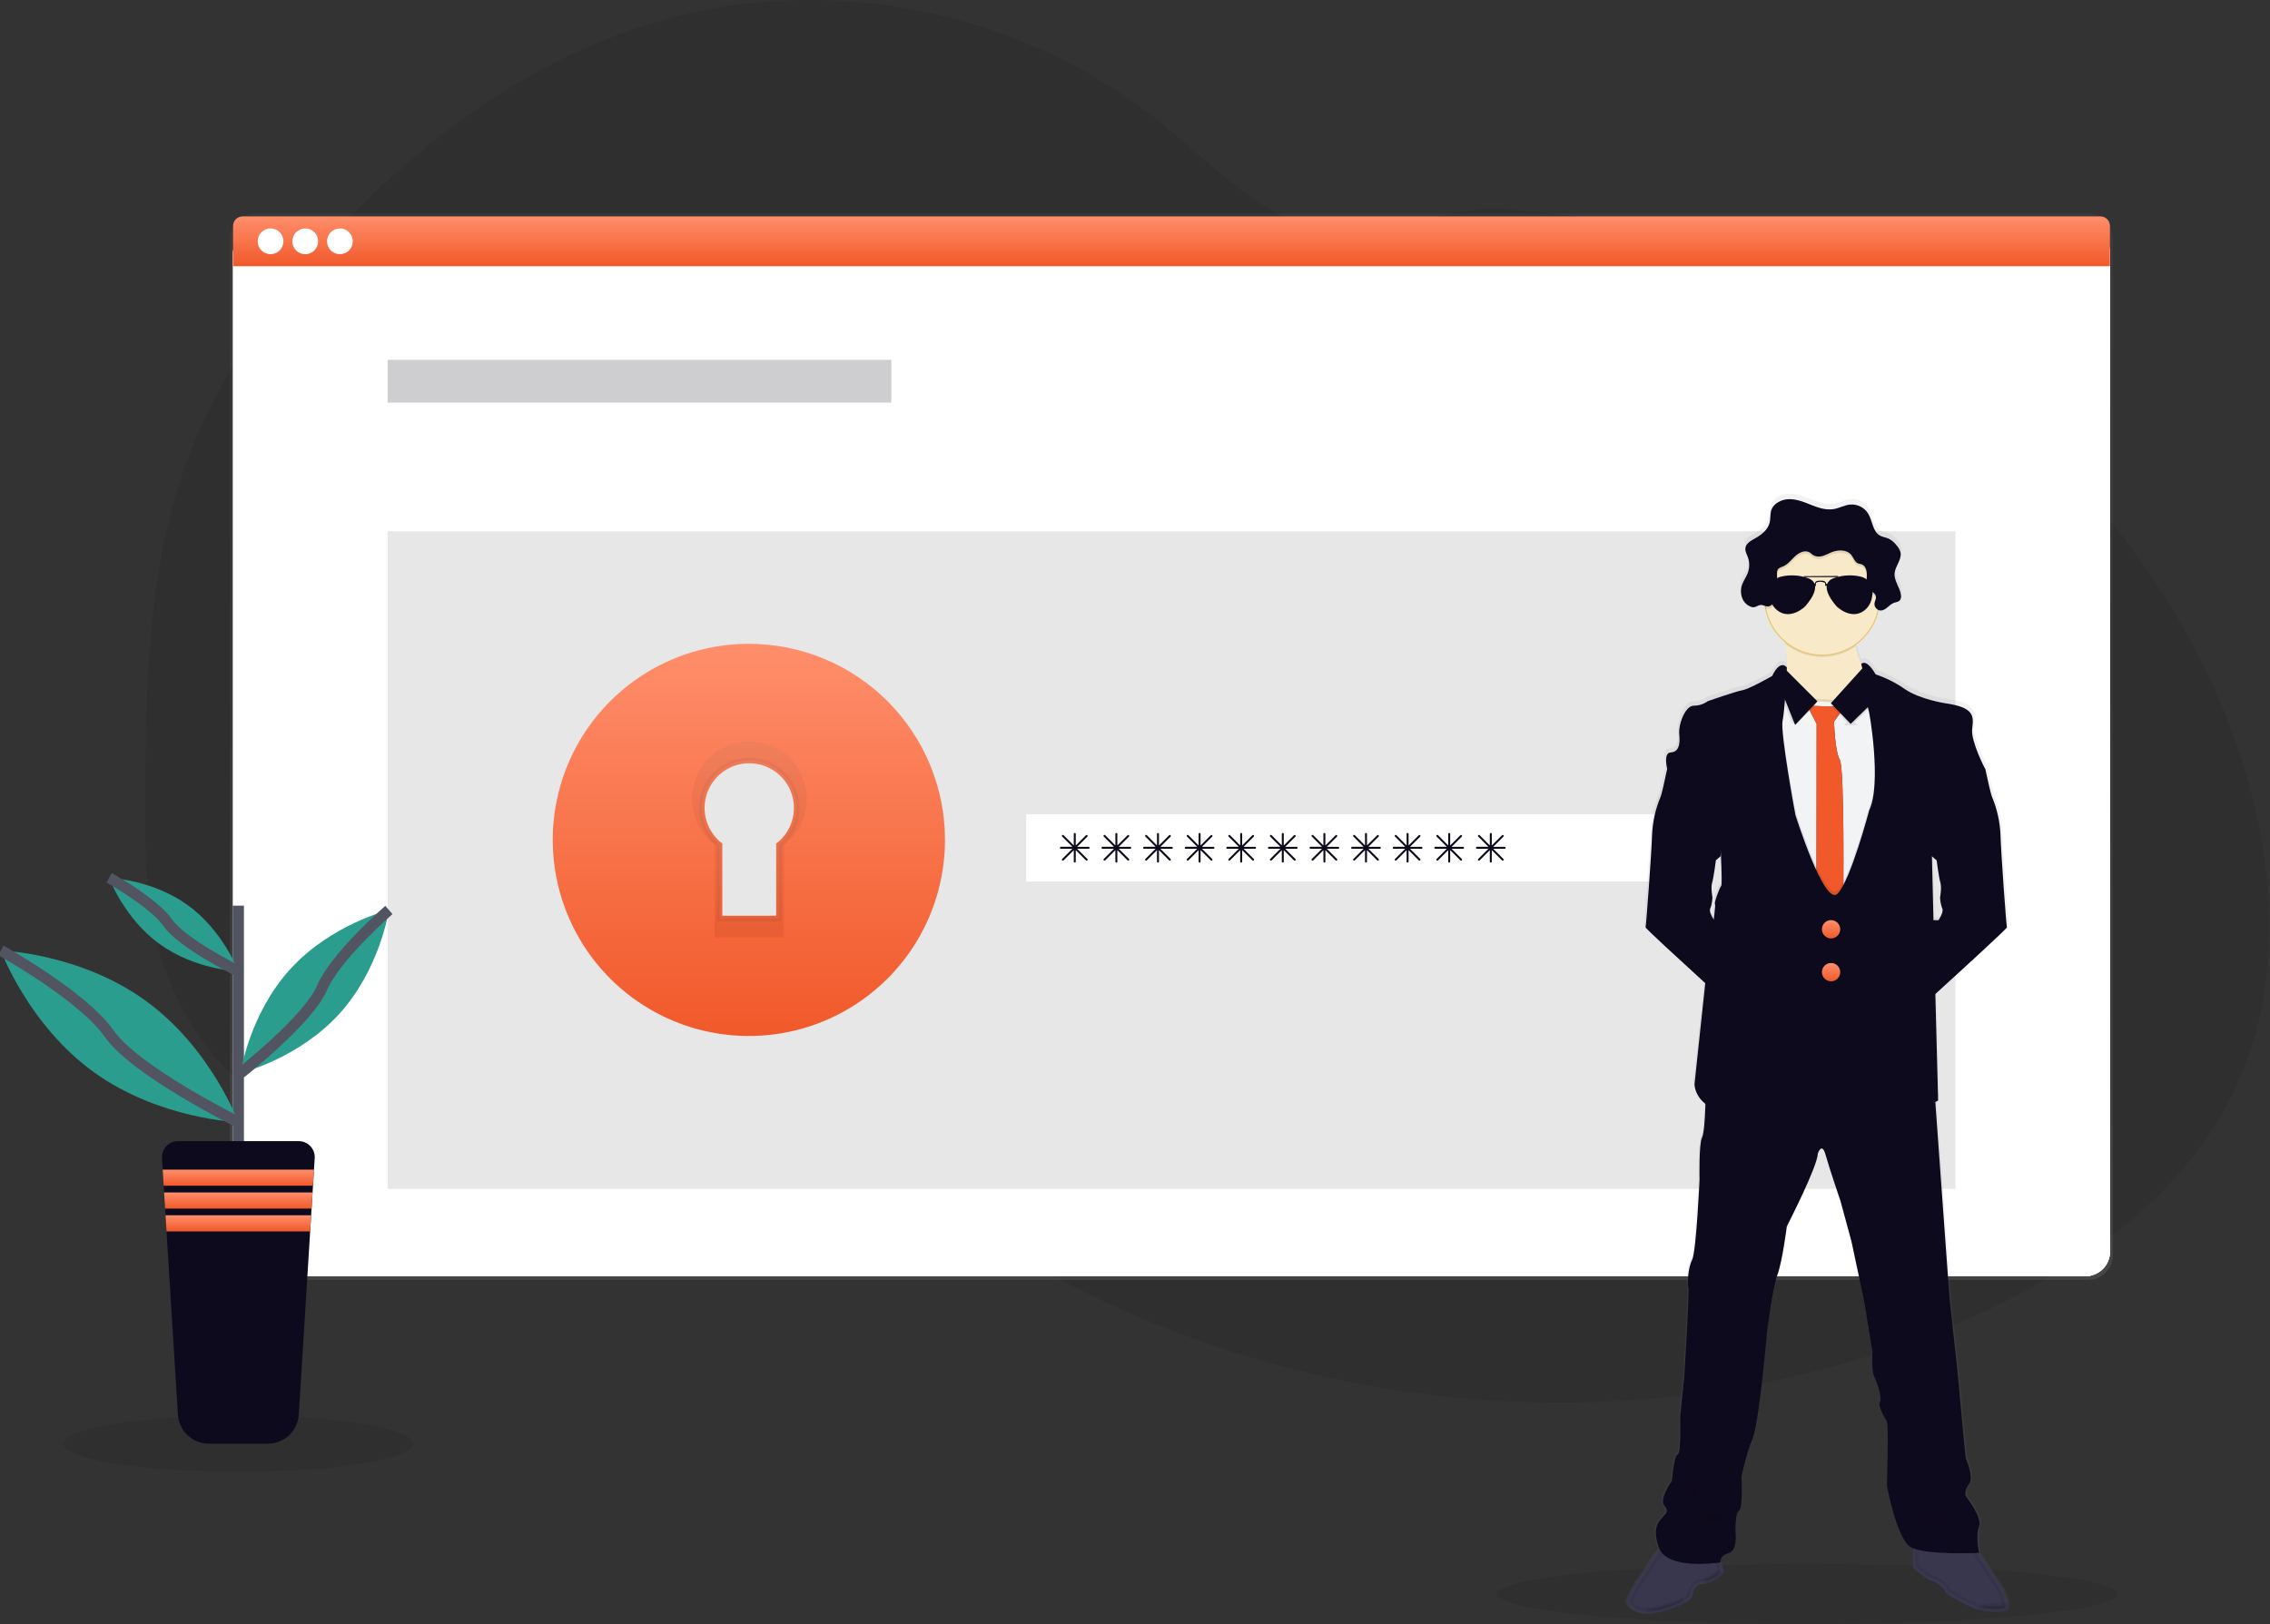 <svg xmlns="http://www.w3.org/2000/svg" width="415" height="297" fill="none" xmlns:xlink="http://www.w3.org/1999/xlink">
  <rect width="100%" height="100%" fill="#333333" stroke="none"/>
  <defs>
    <path id="reuse-0" fill="#fff" d="M381.233 41.773H47.135c-2.498 0-4.524 2.026-4.524 4.524V228.86c0 2.499 2.025 4.524 4.524 4.524H381.233c2.499 0 4.524-2.025 4.524-4.524V46.297c0-2.499-2.025-4.524-4.524-4.524z"/>
  </defs>
  <g clip-path="url(#clip0)">
    <path fill="#0E0A1D" d="M408.343 199.671c-9.623 19.854-29.163 33.13-49.413 41.885-27.262 11.791-57.284 16.468-86.893 14.49-5.189-.346-10.362-.897-15.52-1.656-17.912-2.613-35.376-7.699-51.891-15.112-4.766-2.147-9.436-4.491-14.009-7.031-7.639-4.234-14.958-9.021-21.898-14.323-1.746-1.333-3.468-2.7-5.165-4.1-1.177-.971-2.343-1.964-3.528-2.927-2.499-2.032-5.07-3.963-7.939-5.408-.866-.437-1.753-.828-2.658-1.174-9.084-3.456-19.559-2.152-29.015.543-7.194 2.051-14.206 4.858-21.391 6.861-3.196.918-6.453 1.611-9.746 2.072-7.353.931-14.82.275-21.898-1.923l-.605-.189c-1.014-.319-2.02-.668-3.017-1.047l-.605-.231c-.966-.372-1.911-.772-2.836-1.199l-.605-.276c-.966-.449-1.911-.923-2.836-1.423-.333-.174-.663-.363-.989-.54-5.262-2.939-10.044-6.663-14.183-11.045-.119-.119-.232-.242-.362-.362-.576-.623-1.141-1.257-1.688-1.905-.203-.239-.406-.478-.605-.725-.65-.792-1.276-1.602-1.88-2.43-.09-.12-.177-.243-.264-.363-2.473-3.421-4.524-7.13-6.106-11.044-.051-.12-.098-.243-.141-.362-.483-1.244-.923-2.508-1.322-3.793-.163-.536-.319-1.087-.456-1.623-.047-.159-.091-.322-.13-.482-1.999-7.871-2.228-16.054-2.228-24.19v-2.843c.058-13.16.261-26.545 2.202-39.524 0-.09.025-.181.04-.268.65-4.369 1.534-8.7 2.648-12.975 1.166-4.485 2.656-8.88 4.458-13.149 4.466-10.505 10.96-20.064 18.171-28.924C72.203 28.66 96.024 9.943 123.905 2.938c30.044-7.545 63.434-.315 87.668 18.981 7.389 5.883 14.028 12.848 22.325 17.358 7.244 3.927 15.723 5.553 23.481 2.463 6.411-2.554 10.583-3.822 17.784-3.434 14.906.843 29.601 3.922 43.593 9.132.565.206 1.13.42 1.691.634 36.476 13.957 67.831 41.686 84.13 77.319.432.942.851 1.891 1.256 2.847 9.718 22.702 13.231 49.308 2.51 71.433zM43.572 269.137c17.659 0 31.974-2.3 31.974-5.137 0-2.836-14.315-5.136-31.974-5.136-17.659 0-31.974 2.3-31.974 5.136 0 2.837 14.315 5.137 31.974 5.137zM330.41 297c31.311 0 56.694-2.465 56.694-5.506 0-3.041-25.383-5.506-56.694-5.506-31.311 0-56.693 2.465-56.693 5.506 0 3.041 25.382 5.506 56.693 5.506z" opacity=".1"/>
    <path fill="url(#paint0_linear)" d="M381.741 39.031H46.589c-2.498 0-4.524 2.026-4.524 4.524V229.508c0 2.499 2.025 4.525 4.524 4.525H381.741c2.498 0 4.524-2.026 4.524-4.525V43.555c0-2.499-2.026-4.524-4.524-4.524z"/>
    <use xlink:href="#reuse-0"/>
    <use xlink:href="#reuse-0"/>
    <use opacity=".04" xlink:href="#reuse-0"/>
    <path fill="url(#paint1_linear)" d="M384.015 39.574H44.353c-.462 0-.905.183-1.232.51-.327.327-.51.77-.51 1.232v7.364H385.742v-7.364c0-.46-.181-.901-.505-1.227-.323-.326-.763-.512-1.222-.515z"/>
    <path fill="#fff" d="M49.464 46.482c1.3 0 2.354-1.054 2.354-2.354 0-1.3-1.054-2.355-2.354-2.355s-2.354 1.054-2.354 2.355c0 1.3 1.054 2.354 2.354 2.354zM55.803 46.482c1.3 0 2.354-1.054 2.354-2.354 0-1.3-1.054-2.355-2.354-2.355s-2.354 1.054-2.354 2.355c0 1.3 1.054 2.354 2.354 2.354zM62.141 46.482c1.3 0 2.354-1.054 2.354-2.354 0-1.3-1.054-2.355-2.354-2.355-1.3 0-2.354 1.054-2.354 2.355 0 1.3 1.054 2.354 2.354 2.354z"/>
    <path fill="#0E0A1D" d="M162.96 65.807H70.874v7.817H162.96v-7.817z" opacity=".2"/>
    <path fill="#0E0A1D" d="M357.496 97.151H70.874V217.399H357.496V97.151z" opacity=".1"/>
    <path fill="url(#paint2_linear)" d="M136.908 125.696c-5.516 0-10.908 1.635-15.494 4.7-4.587 3.065-8.161 7.421-10.272 12.518-2.111 5.096-2.663 10.705-1.587 16.115 1.076 5.411 3.732 10.38 7.632 14.281 3.901 3.901 8.87 6.558 14.28 7.634 5.41 1.076 11.017.524 16.113-1.587 5.096-2.112 9.452-5.687 12.516-10.273 3.065-4.587 4.7-9.98 4.7-15.496 0-3.663-.721-7.29-2.123-10.674-1.401-3.384-3.455-6.459-6.045-9.049s-5.664-4.645-9.048-6.046c-3.383-1.402-7.01-2.123-10.672-2.123zm5.001 28.562v13.207h-9.858v-13.207c-1.365-1.033-2.37-2.468-2.875-4.104-.505-1.635-.483-3.387.062-5.009.544-1.623 1.585-3.033 2.974-4.032 1.389-.999 3.057-1.537 4.768-1.537 1.711 0 3.379.538 4.768 1.537 1.389.999 2.43 2.409 2.975 4.032.544 1.622.566 3.374.061 5.009-.505 1.636-1.51 3.071-2.875 4.104z"/>
    <path fill="#000" stroke="#0E0A1D" d="M141.909 167.965h.5v-13.463c1.348-1.083 2.342-2.545 2.853-4.2.535-1.735.513-3.595-.065-5.317-.578-1.721-1.683-3.218-3.157-4.278-1.474-1.06-3.244-1.631-5.06-1.631-1.816 0-3.586.571-5.06 1.631-1.474 1.06-2.578 2.557-3.156 4.278-.578 1.722-.601 3.582-.066 5.317.511 1.655 1.506 3.117 2.853 4.2v13.463h10.358zm-20.218-37.153c4.504-3.01 9.8-4.616 15.217-4.616 3.596 0 7.158.708 10.481 2.085 3.323 1.376 6.342 3.394 8.885 5.937 2.544 2.544 4.561 5.564 5.937 8.887 1.377 3.323 2.085 6.885 2.085 10.483 0 5.417-1.606 10.713-4.616 15.218-3.009 4.504-7.287 8.015-12.291 10.089-5.005 2.073-10.512 2.615-15.825 1.558-5.312-1.057-10.193-3.665-14.023-7.496-3.83-3.831-6.439-8.712-7.496-14.025-1.056-5.314-.514-10.822 1.559-15.827 2.073-5.005 5.583-9.283 10.087-12.293z" opacity=".05"/>
    <path fill="url(#paint3_linear)" d="M136.908 117.726c-7.092 0-14.025 2.104-19.921 6.044-5.897 3.941-10.493 9.541-13.207 16.094-2.714 6.553-3.424 13.763-2.04 20.72 1.383 6.956 4.798 13.346 9.813 18.361 5.015 5.016 11.404 8.431 18.359 9.815 6.956 1.384 14.165.673 20.717-2.041s12.152-7.311 16.092-13.208c3.94-5.897 6.043-12.831 6.043-19.923 0-9.511-3.777-18.633-10.502-25.358-6.724-6.725-15.845-10.504-25.354-10.504zm6.428 36.724v16.978H130.66V154.45c-1.755-1.328-3.048-3.174-3.698-5.277-.649-2.103-.622-4.357.079-6.443.7-2.087 2.038-3.9 3.825-5.185 1.786-1.285 3.931-1.977 6.132-1.977 2.201 0 4.346.692 6.132 1.977 1.787 1.285 3.125 3.098 3.825 5.185.701 2.086.728 4.34.079 6.443-.649 2.103-1.943 3.949-3.698 5.277z"/>
    <path fill="#fff" d="M303.515 148.882H187.614v12.316h115.901v-12.316z"/>
    <path fill="#0E0A1D" d="M199.023 154.855h-2.097l1.865-1.861c.034-.035.052-.081.052-.129s-.018-.094-.052-.129c-.016-.017-.036-.03-.059-.039-.022-.009-.045-.014-.069-.014-.024 0-.048.005-.07.014-.022.009-.042.022-.059.039l-1.865 1.866v-2.101c0-.048-.019-.094-.053-.128s-.08-.053-.128-.053c-.048.001-.093.02-.127.054s-.053.079-.054.127v2.101l-1.862-1.877c-.017-.016-.037-.03-.059-.039-.022-.009-.046-.014-.069-.014-.024 0-.048.005-.07.014-.022.009-.042.023-.059.039-.033.035-.052.081-.052.129s.019.094.052.129l1.865 1.862h-2.1c-.048 0-.094.02-.127.054-.034.033-.054.079-.055.127 0 .048.02.094.054.128.033.034.08.053.128.053h2.1l-1.865 1.865c-.033.035-.052.081-.052.129s.019.094.052.128c.035.033.081.051.129.051.047 0 .093-.018.128-.051l1.862-1.865v2.097c0 .048.019.094.053.128s.08.053.128.053.094-.019.128-.053.053-.08.053-.128v-2.097l1.865 1.865c.035.033.081.051.129.051s.094-.018.128-.051c.034-.034.052-.08.052-.128s-.018-.094-.052-.129l-1.865-1.865h2.097c.048 0 .094-.019.128-.053s.053-.08.053-.128c-.002-.046-.023-.09-.056-.121-.034-.032-.079-.05-.125-.05zM206.629 154.855h-2.097l1.865-1.861c.033-.035.052-.081.052-.129s-.019-.094-.052-.129c-.017-.017-.037-.03-.059-.039-.022-.009-.046-.014-.07-.014-.024 0-.047.005-.069.014-.022.009-.042.022-.059.039l-1.866 1.866v-2.101c0-.048-.019-.094-.053-.128s-.08-.053-.128-.053c-.047.001-.093.02-.127.054-.033.034-.053.079-.054.127v2.101l-1.861-1.877c-.017-.016-.037-.03-.059-.039-.022-.009-.046-.014-.07-.014-.024 0-.048.005-.07.014-.022.009-.042.023-.059.039-.033.035-.052.081-.052.129s.019.094.052.129l1.866 1.862h-2.101c-.048 0-.093.02-.127.054-.034.033-.053.079-.054.127 0 .048.019.094.053.128s.08.053.128.053h2.101l-1.866 1.865c-.033.035-.052.081-.052.129s.019.094.052.128c.035.033.081.051.129.051s.094-.018.129-.051l1.861-1.865v2.097c0 .048.019.094.053.128s.08.053.128.053.094-.019.128-.053.053-.08.053-.128v-2.097l1.866 1.865c.035.033.081.051.128.051.048 0 .094-.018.129-.051.033-.034.052-.08.052-.128s-.019-.094-.052-.129l-1.865-1.865h2.097c.048 0 .094-.019.128-.053s.053-.08.053-.128c-.003-.046-.023-.09-.057-.121-.034-.032-.078-.05-.124-.05zM214.235 154.855h-2.097l1.865-1.861c.034-.035.052-.081.052-.129s-.018-.094-.052-.129c-.016-.017-.036-.03-.059-.039-.022-.009-.045-.014-.069-.014-.024 0-.048.005-.07.014-.022.009-.042.022-.059.039l-1.865 1.866v-2.101c0-.048-.019-.094-.053-.128s-.08-.053-.128-.053c-.048.001-.093.02-.127.054s-.053.079-.054.127v2.101l-1.862-1.877c-.017-.016-.037-.03-.059-.039-.022-.009-.046-.014-.07-.014-.023 0-.047.005-.069.014-.022.009-.042.023-.059.039-.034.035-.052.081-.052.129s.018.094.052.129l1.865 1.862h-2.101c-.047 0-.093.02-.127.054-.033.033-.053.079-.054.127 0 .048.019.094.053.128s.08.053.128.053h2.101l-1.865 1.865c-.034.035-.052.081-.052.129s.018.094.052.128c.035.033.081.051.128.051.048 0 .094-.018.129-.051l1.862-1.865v2.097c0 .048.019.094.053.128s.08.053.128.053.094-.019.128-.053.053-.08.053-.128v-2.097l1.865 1.865c.035.033.081.051.129.051s.093-.018.128-.051c.034-.034.052-.08.052-.128s-.018-.094-.052-.129l-1.865-1.865h2.097c.048 0 .094-.019.128-.053s.053-.08.053-.128c-.002-.046-.023-.09-.056-.121-.034-.032-.079-.05-.125-.05zM221.842 154.855h-2.098l1.866-1.861c.033-.035.052-.081.052-.129s-.019-.094-.052-.129c-.017-.017-.037-.03-.059-.039-.022-.009-.046-.014-.07-.014-.024 0-.047.005-.069.014-.023.009-.043.022-.059.039l-1.866 1.866v-2.101c0-.048-.019-.094-.053-.128s-.08-.053-.128-.053c-.047.001-.093.02-.127.054s-.053.079-.054.127v2.101l-1.861-1.877c-.017-.016-.037-.03-.059-.039-.022-.009-.046-.014-.07-.014-.024 0-.048.005-.07.014-.022.009-.042.023-.059.039-.033.035-.052.081-.052.129s.019.094.052.129l1.866 1.862h-2.101c-.048 0-.093.02-.127.054-.034.033-.053.079-.054.127 0 .048.019.094.053.128s.08.053.128.053h2.101l-1.866 1.865c-.033.035-.052.081-.052.129s.019.094.052.128c.035.033.081.051.129.051s.094-.018.129-.051l1.861-1.865v2.097c0 .048.019.094.053.128s.08.053.128.053.094-.019.128-.053.053-.08.053-.128v-2.097l1.866 1.865c.034.033.08.051.128.051s.094-.018.129-.051c.033-.034.052-.08.052-.128s-.019-.094-.052-.129l-1.866-1.865h2.098c.048 0 .094-.019.128-.053s.053-.08.053-.128c-.003-.046-.023-.09-.057-.121-.034-.032-.078-.05-.124-.05zM229.447 154.855h-2.097l1.865-1.861c.034-.035.052-.081.052-.129s-.018-.094-.052-.129c-.017-.017-.037-.03-.059-.039-.022-.009-.045-.014-.069-.014-.024 0-.048.005-.07.014-.022.009-.042.022-.059.039l-1.865 1.866v-2.101c0-.048-.019-.094-.053-.128s-.08-.053-.128-.053c-.048.001-.094.02-.127.054-.034.034-.053.079-.054.127v2.101l-1.862-1.877c-.017-.016-.037-.03-.059-.039-.022-.009-.046-.014-.07-.014-.024 0-.047.005-.069.014-.022.009-.042.023-.059.039-.034.035-.052.081-.052.129s.018.094.052.129l1.865 1.862h-2.101c-.047 0-.093.02-.127.054-.033.033-.053.079-.054.127 0 .048.019.094.053.128s.08.053.128.053h2.101l-1.865 1.865c-.034.035-.052.081-.052.129s.018.094.052.128c.035.033.081.051.128.051.048 0 .094-.018.129-.051l1.862-1.865v2.097c0 .048.019.094.053.128s.08.053.128.053.094-.019.128-.053.053-.08.053-.128v-2.097l1.865 1.865c.035.033.081.051.129.051.047 0 .093-.018.128-.051.034-.034.052-.08.052-.128s-.018-.094-.052-.129l-1.865-1.865h2.097c.048 0 .094-.019.128-.053s.053-.08.053-.128c-.003-.046-.023-.09-.057-.121-.033-.032-.078-.05-.124-.05zM237.054 154.855h-2.098l1.866-1.861c.033-.035.052-.081.052-.129s-.019-.094-.052-.129c-.017-.017-.037-.03-.059-.039-.022-.009-.046-.014-.07-.014-.024 0-.047.005-.069.014-.023.009-.043.022-.059.039l-1.866 1.866v-2.101c0-.048-.019-.094-.053-.128s-.08-.053-.128-.053c-.048.001-.093.02-.127.054s-.053.079-.054.127v2.101l-1.862-1.877c-.016-.016-.036-.03-.059-.039-.022-.009-.045-.014-.069-.014-.024 0-.048.005-.07.014-.022.009-.042.023-.059.039-.033.035-.052.081-.052.129s.019.094.052.129l1.866 1.862h-2.101c-.048 0-.093.02-.127.054-.034.033-.053.079-.054.127 0 .048.019.094.053.128s.08.053.128.053h2.101l-1.866 1.865c-.033.035-.052.081-.052.129s.019.094.052.128c.035.033.081.051.129.051s.094-.018.128-.051l1.862-1.865v2.097c0 .048.019.094.053.128s.08.053.128.053.094-.019.128-.053.053-.08.053-.128v-2.097l1.866 1.865c.034.033.08.051.128.051s.094-.018.129-.051c.033-.034.052-.08.052-.128s-.019-.094-.052-.129l-1.866-1.865h2.098c.048 0 .094-.019.128-.053s.053-.08.053-.128c-.003-.046-.023-.09-.057-.121-.034-.032-.078-.05-.124-.05zM244.659 154.855h-2.097l1.865-1.861c.034-.035.052-.081.052-.129s-.018-.094-.052-.129c-.017-.017-.037-.03-.059-.039-.022-.009-.046-.014-.069-.014-.024 0-.048.005-.07.014-.022.009-.042.022-.059.039l-1.865 1.866v-2.101c0-.048-.019-.094-.053-.128s-.08-.053-.128-.053c-.048.001-.094.02-.127.054-.034.034-.054.079-.054.127v2.101l-1.862-1.877c-.017-.016-.037-.03-.059-.039-.022-.009-.046-.014-.07-.014-.024 0-.047.005-.069.014-.022.009-.042.023-.059.039-.034.035-.052.081-.052.129s.018.094.052.129l1.865 1.862h-2.101c-.047 0-.093.02-.127.054-.033.033-.053.079-.054.127 0 .048.019.094.053.128s.08.053.128.053h2.101l-1.865 1.865c-.034.035-.052.081-.052.129s.018.094.052.128c.035.033.081.051.128.051.048 0 .094-.018.129-.051l1.862-1.865v2.097c0 .048.019.094.053.128s.08.053.128.053.094-.019.128-.053.053-.08.053-.128v-2.097l1.865 1.865c.035.033.081.051.129.051.047 0 .093-.018.128-.051.034-.034.052-.08.052-.128s-.018-.094-.052-.129l-1.865-1.865h2.097c.048 0 .094-.019.128-.053s.053-.08.053-.128c-.003-.046-.023-.09-.057-.121-.033-.032-.078-.05-.124-.05zM252.265 154.855h-2.097l1.866-1.861c.033-.035.052-.081.052-.129s-.019-.094-.052-.129c-.017-.017-.037-.03-.059-.039-.022-.009-.046-.014-.07-.014-.024 0-.048.005-.07.014-.022.009-.042.022-.059.039l-1.865 1.866v-2.101c0-.048-.019-.094-.053-.128s-.08-.053-.128-.053c-.048.001-.093.02-.127.054s-.053.079-.054.127v2.101l-1.862-1.877c-.016-.016-.037-.03-.059-.039-.022-.009-.045-.014-.069-.014-.024 0-.048.005-.07.014-.022.009-.042.023-.059.039-.033.035-.052.081-.052.129s.019.094.052.129l1.865 1.862h-2.1c-.048 0-.094.02-.127.054-.034.033-.053.079-.054.127 0 .048.019.094.053.128s.08.053.128.053h2.1l-1.865 1.865c-.033.035-.052.081-.052.129s.019.094.052.128c.035.033.081.051.129.051.047 0 .093-.018.128-.051l1.862-1.865v2.097c0 .048.019.094.053.128s.08.053.128.053.094-.019.128-.053.053-.08.053-.128v-2.097l1.865 1.865c.035.033.081.051.129.051s.094-.018.129-.051c.033-.034.052-.08.052-.128s-.019-.094-.052-.129l-1.866-1.865h2.097c.048 0 .094-.019.128-.053s.054-.08.054-.128c-.003-.046-.024-.09-.057-.121-.034-.032-.078-.05-.125-.05zM259.871 154.855h-2.097l1.865-1.861c.033-.035.052-.081.052-.129s-.019-.094-.052-.129c-.017-.017-.037-.03-.059-.039-.022-.009-.046-.014-.07-.014-.023 0-.047.005-.069.014-.022.009-.042.022-.059.039l-1.865 1.866v-2.101c0-.048-.019-.094-.053-.128s-.08-.053-.128-.053c-.048.001-.094.02-.127.054-.034.034-.054.079-.055.127v2.101l-1.861-1.877c-.017-.016-.037-.03-.059-.039-.022-.009-.046-.014-.07-.014-.024 0-.047.005-.069.014-.022.009-.043.023-.059.039-.034.035-.052.081-.052.129s.018.094.052.129l1.865 1.862H254.8c-.048 0-.093.02-.127.054-.034.033-.053.079-.054.127 0 .048.019.094.053.128s.08.053.128.053h2.101l-1.865 1.865c-.034.035-.052.081-.052.129s.018.094.052.128c.035.033.08.051.128.051s.094-.018.129-.051l1.861-1.865v2.097c0 .048.02.094.053.128.034.034.081.053.129.053s.094-.019.128-.053.053-.08.053-.128v-2.097l1.865 1.865c.035.033.081.051.128.051.048 0 .094-.018.129-.051.033-.034.052-.08.052-.128s-.019-.094-.052-.129l-1.865-1.865h2.097c.048 0 .094-.019.128-.053s.053-.08.053-.128c-.003-.046-.023-.09-.057-.121-.033-.032-.078-.05-.124-.05zM267.477 154.855h-2.097l1.865-1.861c.034-.035.053-.081.053-.129s-.019-.094-.053-.129c-.016-.017-.036-.03-.058-.039-.023-.009-.046-.014-.07-.014-.024 0-.048.005-.07.014-.022.009-.042.022-.059.039l-1.865 1.866v-2.101c0-.048-.019-.094-.053-.128s-.08-.053-.128-.053c-.048.001-.093.02-.127.054s-.053.079-.054.127v2.101l-1.862-1.877c-.017-.016-.037-.03-.059-.039-.022-.009-.045-.014-.069-.014-.024 0-.048.005-.07.014-.022.009-.042.023-.059.039-.033.035-.052.081-.052.129s.019.094.052.129l1.865 1.862h-2.1c-.048 0-.094.02-.127.054-.034.033-.053.079-.054.127 0 .048.019.094.053.128s.08.053.128.053h2.1l-1.865 1.865c-.033.035-.052.081-.052.129s.019.094.052.128c.035.033.081.051.129.051.047 0 .093-.018.128-.051l1.862-1.865v2.097c0 .048.019.094.053.128s.08.053.128.053.094-.019.128-.053.053-.08.053-.128v-2.097l1.865 1.865c.035.033.081.051.129.051s.094-.018.128-.051c.034-.034.053-.08.053-.128s-.019-.094-.053-.129l-1.865-1.865h2.097c.048 0 .094-.019.128-.053s.053-.08.053-.128c-.002-.046-.023-.09-.056-.121-.034-.032-.079-.05-.125-.05zM275.083 154.855h-2.097l1.865-1.861c.033-.035.052-.081.052-.129s-.019-.094-.052-.129c-.017-.017-.037-.03-.059-.039-.022-.009-.046-.014-.07-.014-.024 0-.047.005-.069.014-.022.009-.042.022-.059.039l-1.865 1.866v-2.101c0-.048-.02-.094-.054-.128-.033-.034-.08-.053-.128-.053-.047.001-.093.02-.127.054-.033.034-.053.079-.054.127v2.101l-1.861-1.877c-.017-.016-.037-.03-.059-.039-.022-.009-.046-.014-.07-.014-.024 0-.047.005-.07.014-.022.009-.042.023-.058.039-.034.035-.053.081-.053.129s.019.094.053.129l1.865 1.862h-2.101c-.048 0-.093.02-.127.054-.034.033-.053.079-.054.127 0 .048.019.094.053.128s.08.053.128.053h2.101l-1.865 1.865c-.034.035-.053.081-.053.129s.019.094.053.128c.034.033.08.051.128.051s.094-.018.129-.051l1.861-1.865v2.097c0 .048.019.094.053.128s.08.053.128.053.095-.019.128-.053c.034-.034.054-.08.054-.128v-2.097l1.865 1.865c.035.033.081.051.128.051.048 0 .094-.018.129-.051.033-.034.052-.08.052-.128s-.019-.094-.052-.129l-1.865-1.865h2.097c.048 0 .094-.019.128-.053s.053-.08.053-.128c-.003-.046-.023-.09-.057-.121-.034-.032-.078-.05-.124-.05z"/>
    <path fill="url(#paint4_linear)" d="M367.369 293.153c-.191-.96-.518-1.888-.97-2.757l-4.347-6.491h.026s-.685-3.26 0-4.861c.684-1.601-2.442-5.538-2.442-5.538s-.38-.989.613-2.207c.992-1.217-.613-4.781-.613-4.781s-.76-7.444-.836-8.581c-.076-1.138-.688-7.441-.688-7.441l-1.449-13.363-2.579-35.415-.047-.663c.319-.156.489-.254.489-.254l-.514-19.582.445-.402c3.89-3.521 12.862-11.671 12.771-11.849-.091-.177-1.087-13.609-1.202-16.971-.1-2.388-.623-4.741-1.543-6.947-.225-.446-.873-3.384-1.141-4.626-.073-.34-.12-.554-.12-.554s-2.629-5.014-2.401-7.292c.228-2.278.684-3.985-4.922-4.782 0 0-4.709-.702-7.512-2.618-1.658-1.148-3.47-2.056-5.382-2.695 0 0-1.572-2.898-2.666-1.917-.463-1.034-.809-2.116-1.032-3.227l-.033-.203c2.076-1.448 3.571-3.587 4.216-6.035.036-.138.065-.279.098-.416.109.036.222.057.337.061.952 0 1.539-1.061 2.43-1.398.362-.141.808-.163 1.087-.449.091-.111.16-.238.201-.376.041-.138.054-.282.038-.425.009-.099.009-.198 0-.297.001-.035.001-.07 0-.105v.036c-.243-1.318-1.264-2.488-1.152-3.829.108-1.26 1.217-2.369 1.126-3.597-.001-.097-.009-.193-.025-.289v.043c-.135-.479-.384-.919-.725-1.282-.389-.531-.901-.961-1.492-1.253-.503-.221-1.086-.272-1.557-.536-1.384-.753-1.38-2.717-2.202-4.057-.353-.559-.852-1.011-1.445-1.304-.592-.293-1.254-.417-1.913-.358-1.028.102-1.959.648-2.977.826-1.391.246-2.807-.206-4.125-.724-1.319-.518-2.655-1.087-4.071-1.087s-2.949.725-3.376 2.061c-.228.724-.116 1.503-.29 2.239-.311 1.297-1.448 2.224-2.626 2.869-.724.402-1.586.862-1.81 1.623v-.058c-.017.061-.029.122-.037.185-.007.081-.007.162 0 .243 0 .522.276 1.018.46 1.515.344.944.337 1.98-.021 2.919-.268.688-.725 1.293-.986 1.978-.123.319-.203.653-.239.992v-.058c-.009.155-.009.31 0 .464-.004.529.12 1.051.363 1.522.166.324.395.612.675.847.279.234.602.411.951.518.724.167 1.177-.543 1.941-.362.137.033.271.075.402.127.025.163.051.326.08.485.462 2.438 1.761 4.638 3.672 6.22 0 .087.029.174.04.264.232 1.444.332 2.906.301 4.369 0 0-1.141-1.67-2.706 1.554 0 0-4.082 2.354-5.49 2.622-1.409.268-6.411 2.011-6.411 2.011-.755.545-1.662.838-2.594.836-1.561 0-2.857 3.416-2.669 5.275.188 1.858-.112 3.227-1.565 3.303-1.452.076-.659 3.021-.648 3.072l-.134.634c-.282 1.297-.898 4.079-1.115 4.513-.921 2.207-1.445 4.559-1.547 6.948-.112 3.361-1.087 16.742-1.199 16.971-.076.148 6.071 5.766 10.391 9.693l.627.565-1.988 18.576c.058.715.27 1.41.623 2.035.353.626.837 1.167 1.419 1.587 0 .217 0 .438-.021.666-.087 2.174-.261 4.804-.609 5.492-.608 1.217-.456 7.744-.456 7.744s-.612 13.287-1.373 14.733c-.761 1.445-.916 4.477-.688 5.071.228.594-.764 16.55-.764 16.55l-.761 7.14s.228 6.832-.46 6.984c-.688.152-1.068 4.861-1.068 4.861s-2.438 3.34-1.373 4.553c1.065 1.214-.156 1.75-.268 2.051-.112.3-2.325 1.449-.724 5.694.014.042.031.083.05.123-1.499 2.083-6.251 8.802-5.961 9.824.213.65.667 1.194 1.267 1.521 1.119.67 3.039.982 6.092 0 5.071-1.633 4.709-2.811 4.709-2.811.026-.55.262-1.07.659-1.451.398-.381.927-.596 1.478-.599 2.097-.152 3.661-2.086 3.661-2.086l-.246-.917-.337-1.268c.04-.362.297-.996 1.449-1.347 1.757-.533 1.297-3.872 1.297-3.872s-.152-3.492.608-3.949c.761-.456.46-6.227.46-6.227s.84-4.176 2.057-6.987 2.673-19.51 2.673-19.51.989-8.201 1.905-10.556c.917-2.354 1.757-8.958 1.757-8.958s5.647-10.936 5.719-13.366c0 0 .724-2.279 1.449.228.724 2.507 2.76 8.505 2.76 8.505l1.981 7.365 2.365 11.008 1.528 9.266s-.231 3.492.363 4.709c.594 1.217 1.448 4.021.992 4.553-.456.533.913 3.039 1.297 3.568.384.529 0 11.769 0 11.769s1.753 9.567 4.27 11.23c.175.115.362.212.558.289-.037 1.036-.073 2.424-.026 3.148-.005.162.022.323.08.475.228.304 2.821 2.354 3.357 2.354.537 0 2.438 1.33 2.518 1.974.079.645 5.574 3.376 6.353 3.456.778.08 4.552.757 5.07-.304.128-.311.165-.651.105-.982zM353.87 156.33l.392.337s.402 3.133.688 4.071c.286.938-.058 2.764-.058 2.764.026.681.162 1.354.402 1.992.34.685-.688 2.174-.688 2.174h-.917l-.286-11.729.467.391zm-27.247-35.021v-.069c-.007.022-.011.047-.011.069h.011zm-14.071 45.152c-.141-.303-.162-.649-.058-.967.081-.172.146-.351.192-.536.112-.476.183-.961.21-1.449v-.018c-.033-.174-.326-1.855-.054-2.746.271-.891.684-4.071.684-4.071l.261-.221.605-.525s0-.196.043-.518c.127 2.753.228 5.795.065 5.948-.304.3-1.412 3.26-1.144 3.376.087.039-.033 1.224-.236 2.818-.227-.342-.418-.708-.568-1.091z"/>
    <path fill="#F8EAC9" d="M341.744 124.203v4.506l-9.243 4.648s-9.178-5.553-6.914-7.763c1.448-1.398 1.17-5.238.778-7.879-.228-1.535-.492-2.662-.492-2.662s16.487-4.709 13.995-1.134c-.833 1.196-.898 2.742-.62 4.275.565 3.039 2.496 6.009 2.496 6.009z"/>
    <path fill="#0E0A1D" d="M316.424 168.269l-1.192 14.678s-1.786-1.619-4.096-3.728c-4.285-3.908-10.37-9.497-10.297-9.646.112-.228 1.086-13.544 1.191-16.891.099-2.376.617-4.715 1.529-6.911.217-.435.829-3.203 1.086-4.496.087-.402.141-.663.141-.663l2-.804s8.33 9.295 8.33 9.465c0 .171-.569 7.31-.569 7.31l-.59.515-.257.221s-.398 3.118-.681 4.053c-.282.935.022 2.557.054 2.731-.026.488-.095.973-.206 1.449-.047.183-.112.362-.192.533-.102.317-.081.661.058.963.161.42.37.82.623 1.192l3.068.029zM366.909 169.573c.087.178-8.797 8.288-12.648 11.791l-1.745 1.583-1.181-14.678h3.06s1.022-1.474.681-2.155c-.237-.635-.37-1.304-.394-1.982 0 0 .336-1.811.054-2.749-.283-.938-.681-4.054-.681-4.054l-.388-.333-.46-.402s-.568-7.14-.568-7.31c0-.17 8.33-9.465 8.33-9.465l1.985.793s.044.214.116.555c.268 1.235.909 4.158 1.13 4.604.912 2.196 1.429 4.535 1.528 6.911.095 3.347 1.065 16.663 1.181 16.891z"/>
    <path fill="#3F3D56" d="M366.945 294.16c-.532 1.058-4.27.362-5.041.304-.772-.058-6.219-2.8-6.295-3.441-.076-.641-1.963-1.963-2.492-1.963-.529 0-3.097-2.043-3.325-2.344-.058-.15-.084-.31-.076-.471-.08-1.242.076-4.441.076-4.441l10.956.605 5.324 8.009c.449.864.774 1.787.964 2.742.065.335.033.682-.091 1z"/>
    <path fill="#000" stroke="#0E0A1D" d="M350.269 282.331l10.202.564 5.17 7.777c.42.815.725 1.685.904 2.585.045.231.026.469-.054.69-.034.047-.163.152-.542.224-.381.072-.877.084-1.413.06-.529-.024-1.071-.081-1.534-.137-.152-.019-.299-.038-.436-.055-.264-.034-.488-.063-.625-.073h-.001c-.005-.001-.034-.006-.096-.024-.067-.019-.152-.047-.257-.085-.209-.077-.474-.186-.779-.322-.608-.27-1.354-.633-2.08-1.015-.727-.383-1.424-.779-1.939-1.116-.259-.169-.459-.314-.592-.429-.052-.045-.086-.079-.107-.102-.033-.145-.097-.274-.162-.38-.082-.133-.186-.263-.297-.385-.223-.243-.508-.489-.798-.707-.291-.218-.601-.418-.88-.566-.139-.074-.278-.139-.409-.187-.113-.041-.254-.082-.397-.088-.009-.002-.041-.012-.104-.042-.097-.045-.223-.115-.374-.208-.301-.185-.666-.44-1.029-.71-.361-.269-.713-.547-.987-.775-.137-.114-.252-.214-.338-.292-.035-.032-.062-.057-.081-.076-.015-.061-.022-.125-.019-.188l.002-.028-.002-.028c-.038-.593-.02-1.68.009-2.639.014-.475.031-.912.045-1.23v-.013zm5.796 8.511s.002.002.005.007c-.004-.005-.005-.007-.005-.007z" opacity=".1"/>
    <path fill="#000" stroke="#0E0A1D" d="M366.563 293.614c-.009.113-.034.225-.073.333-.034.047-.162.152-.542.224-.381.072-.877.084-1.412.06-.53-.024-1.072-.081-1.534-.137-.152-.019-.3-.038-.437-.055-.206-.027-.388-.05-.523-.064.054-.004.107-.01.151-.015.124-.014.282-.035.461-.059.034-.004.069-.009.105-.014.346-.046.772-.103 1.234-.155.871-.097 1.824-.167 2.57-.118zm-4.708.363h.002l.003-.03-.005.03z" opacity=".1"/>
    <path fill="#3F3D56" d="M315.152 287.549s-1.55 1.927-3.622 2.076c-.546.004-1.071.218-1.464.597-.394.38-.627.896-.651 1.442 0 0 .362 1.174-4.647 2.8-3.024.975-4.925.667-6.034 0-.595-.328-1.043-.869-1.257-1.514-.34-1.206 6.346-10.389 6.346-10.389l6.085-.362 4.346 1.963.666 2.489.232.898z"/>
    <path fill="#000" stroke="#0E0A1D" d="M303.942 283.25c.057-.079.106-.147.147-.204l5.725-.34 4.018 1.815.604 2.255.001.004.165.637c-.025.027-.053.056-.083.087-.165.17-.406.399-.707.632-.606.469-1.413.921-2.303.989-.668.01-1.309.273-1.79.737-.486.469-.774 1.106-.803 1.78l-.004.087.001.003c-.02.049-.084.172-.283.356-.455.422-1.534 1.095-4.016 1.901-2.944.948-4.681.613-5.622.047l-.008-.005-.008-.004c-.473-.261-.832-.686-1.01-1.194.001-.014.004-.042.014-.088.022-.096.065-.228.135-.398.139-.339.361-.776.646-1.284.57-1.014 1.365-2.262 2.178-3.482.811-1.219 1.633-2.4 2.253-3.278.31-.438.569-.8.75-1.053z" opacity=".1"/>
    <path fill="#000" stroke="#0E0A1D" d="M312.795 288.494c.583-.331 1.226-.716 1.795-1.064-.021.023-.045.048-.071.074-.165.17-.406.399-.707.632-.577.447-1.335.878-2.175.977.024-.012.048-.023.072-.035.31-.152.687-.357 1.086-.584zm-5.505 4.366c.187-.067.363-.133.524-.198-.646.371-1.648.823-3.199 1.327-1.467.472-2.634.626-3.553.591 1.133-.237 2.381-.549 3.53-.872 1.012-.285 1.96-.581 2.698-.848z" opacity=".1"/>
    <path fill="#0E0A1D" d="M361.806 279.124c-.681 1.586 0 4.836 0 4.836s-10.141.528-12.619-1.134c-2.477-1.663-4.23-11.186-4.23-11.186s.362-11.182 0-11.711c-.362-.529-1.739-3.021-1.286-3.55.453-.529-.362-3.325-.981-4.535-.62-1.21-.363-4.684-.363-4.684l-1.514-9.222-2.339-10.954-1.989-7.332s-2.039-5.97-2.731-8.462c-.691-2.492-1.423-.228-1.423-.228-.072 2.42-5.665 13.301-5.665 13.301s-.833 6.575-1.738 8.915c-.906 2.34-1.891 10.505-1.891 10.505s-1.449 16.623-2.644 19.419c-1.195 2.797-2.017 6.951-2.017 6.951s.304 5.745-.453 6.198c-.757.453-.634 3.93-.634 3.93s.453 3.322-1.286 3.855c-1.738.532-1.448 1.662-1.448 1.662s-9.671 1.587-11.257-2.648c-1.587-4.234.605-5.361.724-5.665.12-.304 1.326-.83.268-2.043-1.057-1.214 1.358-4.532 1.358-4.532s.381-4.683 1.058-4.835c.677-.153.456-6.952.456-6.952l.754-7.103s.985-15.87.757-16.475c-.228-.604-.076-3.622.681-5.071.757-1.449 1.358-14.663 1.358-14.663s-.152-6.495.453-7.705c.362-.684.514-3.318.601-5.466.065-1.641.079-2.999.079-2.999l8.461-3.173 10.866-3.474 9.142 4.383 13.375 2.568.167 2.307 2.553 35.249 1.449 13.298s.605 6.27.681 7.404c.076 1.134.829 8.542.829 8.542s1.587 3.55.605 4.759c-.981 1.21-.605 2.174-.605 2.174s3.119 3.959 2.438 5.546z"/>
    <path fill="#000" stroke="#0E0A1D" d="M339.465 113.633h0c-.881 1.264-.98 2.835-.755 4.328-1.761 1.163-3.844 1.748-5.959 1.669-2.155-.08-4.226-.847-5.913-2.185-.107-.696-.219-1.299-.307-1.738-.022-.112-.043-.213-.062-.303.074-.02.156-.043.246-.067.444-.121 1.075-.29 1.826-.482 1.502-.384 3.474-.857 5.365-1.219 1.906-.365 3.679-.606 4.808-.548.278.015.498.047.663.091.161.045.231.091.254.113v.002c-.004.041-.034.15-.166.339z" opacity=".1"/>
    <path fill="#F8EAC9" stroke="#E9C46A" stroke-width=".2" d="M343.629 109.297v0c0 2.08-.616 4.112-1.771 5.841-1.156 1.729-2.797 3.077-4.718 3.872-1.921.796-4.035 1.004-6.074.599-2.039-.406-3.912-1.407-5.382-2.878-1.47-1.47-2.472-3.343-2.877-5.383-.406-2.039-.198-4.153.598-6.074.796-1.921 2.143-3.563 3.872-4.719 1.729-1.155 3.761-1.771 5.84-1.771h.001c1.382-.007 2.752.261 4.03.787 1.278.526 2.44 1.3 3.417 2.278.978.978 1.752 2.139 2.278 3.418.525 1.278.793 2.648.786 4.031z"/>
    <path fill="#000" stroke="#0E0A1D" d="M326.262 127.597h.001l4.918.627.017.002.016.001 4.871.3.043.003.043-.005 5.281-.587h0l3.954-.441-3.411 60.753-17.979-3.776-3.68-24.416 3.642-32.755 2.284.294z" opacity=".1"/>
    <path fill="#F7F8F9" d="M345.939 127.387l-3.477 61.924-18.889-3.966-3.741-24.824 3.705-33.322 2.789.355 4.919.626 4.871.301 5.281-.587 4.542-.507z" opacity=".9"/>
    <path fill="#3F3D56" d="M330.411 129.05l6.802.228-1.912 2.677s.134 5.408 1.043 6.958c.909 1.551.641 25.502.641 25.502l-1.811 3.437-3.097-3.854.04-31.623-1.706-3.325z"/>
    <path fill="#F1592A" d="M330.411 129.05l6.802.228-1.912 2.677s.134 5.408 1.043 6.958c.909 1.551.641 25.502.641 25.502l-1.811 3.437-3.097-3.854.04-31.623-1.706-3.325z"/>
    <path fill="#000" stroke="#0E0A1D" d="M338.354 132.118l-2.954-3.079 5.602-6.204 2.703 4.067-5.351 5.216z" opacity=".1"/>
    <path fill="#0E0A1D" d="M341.062 121.57l-6.345 7.027 3.625 3.778 6.009-5.857-3.289-4.948z"/>
    <path fill="#000" stroke="#0E0A1D" d="M328.129 132.106l-2.605-6.51.41-2.28 5.405 5.403-3.21 3.387z" opacity=".1"/>
    <path fill="#0E0A1D" d="M332.262 128.257l-6.422-6.423-.605 3.362 2.949 7.367 4.078-4.306z"/>
    <path fill="#000" stroke="#0E0A1D" d="M334.243 197.624h0-.001 0l-.36-.701-.481.625-2.379 3.097-.067.087-.024.106c-.063.273-.246.559-.589.849-.344.29-.824.564-1.426.812-1.203.498-2.812.863-4.571 1.092-3.524.458-7.504.348-9.759-.252h0l-.009-.002c-.823-.203-1.601-.554-2.298-1.035.027-.719.044-1.369.055-1.855.004-.218.008-.403.01-.547l8.13-3.049 10.665-3.41 8.962 4.297.058.028.064.013 13.004 2.496.134 1.584c-2.945 1.363-6.087 2.253-9.311 2.637h-.004c-2.878.367-5.307-1.277-7.068-3.121-.873-.914-1.559-1.855-2.027-2.569-.234-.357-.413-.655-.532-.863-.06-.104-.105-.185-.134-.24-.015-.027-.026-.048-.033-.061l-.008-.014-.001-.004zM328.249 148.339l-.492.091.006.03.009.029.477-.15zm0 0l-.477.15v.001l.001.002.003.01.012.037.045.142c.04.123.098.304.174.534.15.458.368 1.11.637 1.884.537 1.548 1.28 3.59 2.099 5.559.815 1.96 1.719 3.879 2.583 5.162.425.632.878 1.167 1.349 1.455.242.148.523.251.826.233.315-.019.588-.163.808-.387.673-.685 1.365-2.028 2.018-3.566.663-1.564 1.318-3.411 1.895-5.173.577-1.764 1.079-3.45 1.437-4.695.179-.623.322-1.135.42-1.493.049-.178.087-.318.112-.413l.028-.101c.607-1.279.896-3.069 1.005-4.988.111-1.955.037-4.103-.114-6.098-.151-1.997-.38-3.852-.582-5.225-.1-.687-.195-1.255-.27-1.662-.037-.203-.071-.37-.098-.492-.014-.06-.027-.115-.039-.16-.006-.022-.014-.047-.022-.072l-.001-.001c-.002-.005-.005-.016-.011-.03-.058-.197-.103-.397-.136-.6l3.455-.397-3.408 60.747-17.983-3.775-3.687-24.413 3.638-32.754 1.819.236c-.075 1.037-.199 2.07-.371 3.095-.07.338-.07.862-.037 1.465.034.628.107 1.401.207 2.26.2 1.718.508 3.804.83 5.819.321 2.015.657 3.964.913 5.408.127.723.235 1.319.311 1.735.037.208.067.371.088.482l.023.127.006.032.002.008v.003l.492-.091zM353.599 175.318v.002l.153 5.838-.823.746-1.052-13.135h1.577l.145 6.549z" opacity=".1"/>
    <g opacity=".1">
      <mask id="a" fill="#fff">
        <path d="M313.077 164.114c-.026.488-.095.973-.206 1.449 0-.134 0-.21-.029-.221-.109-.029.022-.583.235-1.228z"/>
      </mask>
      <path fill="#000" d="M313.077 164.114c-.026.488-.095.973-.206 1.449 0-.134 0-.21-.029-.221-.109-.029.022-.583.235-1.228z"/>
      <path fill="#0E0A1D" d="M313.077 164.114l.999.055-1.948-.369.949.314zm-.206 1.449h-1l1.974.227-.974-.227zm-.029-.221l.351-.936-.046-.017-.047-.013-.258.966zm-.763-1.282c-.024.43-.085.857-.182 1.277l1.948.453c.124-.533.201-1.075.231-1.621l-1.997-.109zm1.792 1.503c0-.044.001-.156-.009-.254-.004-.046-.017-.165-.068-.301-.049-.128-.203-.453-.601-.602l-.702 1.872c-.384-.144-.527-.455-.568-.561-.043-.114-.05-.205-.051-.213-.002-.024-.001-.031-.001.059h2zm-.771-1.187c.454.121.618.488.66.614.045.133.043.233.043.243 0 .035-.004.02.015-.073.035-.167.107-.424.209-.731l-1.899-.629c-.112.338-.212.68-.269.958-.027.13-.056.3-.056.466-.001.076.003.229.061.401.055.165.238.555.72.683l.516-1.932z" mask="url(#a)"/>
    </g>
    <path fill="#000" stroke="#0E0A1D" d="M312.437 173.101c.204-1.411.431-3.024.61-4.408l.052.076H315.882l-1.066 13.125c-.129-.117-.272-.248-.429-.39-.695-.632-1.649-1.5-2.727-2.484l.247-2.338.001-.007.008-.054.032-.209c.027-.181.067-.443.115-.767.097-.649.23-1.547.374-2.544z" opacity=".1"/>
    <path fill="#0E0A1D" d="M326.67 122.059s-1.13-1.663-2.681 1.546c0 0-4.042 2.344-5.432 2.609-1.391.264-6.339 2.003-6.339 2.003-.747.54-1.646.83-2.568.829-1.55 0-2.836 3.402-2.647 5.253.188 1.851-.112 3.213-1.547 3.289-1.434.076-.644 3.057-.644 3.057l9.558 10.958s.605 10.088.304 10.392c-.301.304-1.398 3.26-1.134 3.362.265.101-1.448 11.258-1.448 11.258l-2.304 21.651s0 3.622 4.687 4.872c4.686 1.249 16.215.424 16.957-2.866l2.38-3.1s4.078 7.936 10.312 7.143c6.233-.793 10.202-3.061 10.202-3.061l-.68-25.947-.453-18.702 9.732-15.993s-2.608-4.988-2.38-7.244c.228-2.257.678-3.967-4.875-4.76 0 0-4.683-.699-7.443-2.608-1.64-1.139-3.432-2.042-5.324-2.681 0 0-1.557-2.898-2.64-1.905 0 0 1.086 4.097.996 4.709-.091.612.17 3.38.34 3.666.17.286 2.438 13.62.131 18.38 0 0-3.387 12.834-5.796 15.264-2.408 2.431-7.703-14.431-7.703-14.431s-2.796-15.04-2.344-17.156c.453-2.115.783-9.787.783-9.787z"/>
    <path fill="#3F3D56" d="M334.753 171.594c.918 0 1.663-.744 1.663-1.662 0-.919-.745-1.663-1.663-1.663s-1.662.744-1.662 1.663c0 .918.744 1.662 1.662 1.662zM334.753 179.433c.918 0 1.663-.744 1.663-1.663 0-.918-.745-1.662-1.663-1.662s-1.662.744-1.662 1.662c0 .919.744 1.663 1.662 1.663z"/>
    <path fill="url(#paint5_linear)" d="M334.753 171.594c.918 0 1.663-.744 1.663-1.662 0-.919-.745-1.663-1.663-1.663s-1.662.744-1.662 1.663c0 .918.744 1.662 1.662 1.662z"/>
    <path fill="url(#paint6_linear)" d="M334.753 179.433c.918 0 1.663-.744 1.663-1.663 0-.918-.745-1.662-1.663-1.662s-1.662.744-1.662 1.662c0 .919.744 1.663 1.662 1.663z"/>
    <path fill="#000" stroke="#0E0A1D" stroke-miterlimit="10" d="M349.694 276.856s6.824.529 7.501 1.058c.678.529-7.501-1.058-7.501-1.058zM309.067 271.491s1.449 1.812.833 2.645c-.615.833-.833-2.645-.833-2.645zM310.806 278.023s2.644-1.739 3.701-.584c1.058 1.156-3.701.584-3.701.584z" opacity=".1"/>
    <path fill="#000" stroke="#0E0A1D" d="M342.371 105.207c.515 1.165.805 2.415.857 3.685-.143-.215-.327-.38-.485-.508-.072-.059-.146-.116-.214-.169l-.011-.008c-.066-.051-.127-.097-.186-.145-.125-.1-.221-.189-.293-.278h0l-.003-.003c-.168-.205-.252-.476-.279-.832-.023-.297-.004-.604.016-.939.004-.081.009-.163.014-.247.024-.452-.019-.977-.191-1.445-.173-.471-.498-.935-1.064-1.141-.144-.053-.291-.082-.396-.103-.01-.002-.02-.004-.029-.006-.121-.025-.192-.042-.25-.066l-.001-.001c-.15-.063-.278-.198-.436-.458-.052-.087-.099-.17-.15-.262-.028-.051-.058-.104-.091-.163-.087-.152-.188-.32-.311-.477-.509-.656-1.253-.954-2.002-1.025-.745-.072-1.53.075-2.202.346l-.014.006-.015.007c-.515.247-1.043.468-1.581.661-.212.074-.437.104-.662.088-.217-.017-.43-.076-.624-.176-.082-.054-.161-.12-.268-.209l-.002-.002c-.105-.088-.24-.2-.397-.297h0l-.005-.003c-.568-.342-1.198-.323-1.745-.155-.544.167-1.052.492-1.446.845-.233.208-.473.459-.693.692-.122.127-.238.249-.344.355-.327.325-.64.583-1.002.739h0l-.007.003c-.073.034-.15.064-.241.1-.016.006-.033.012-.049.019-.107.042-.231.092-.351.152-.238.118-.526.307-.69.649l-.004.009-.004.008c-.123.281-.177.588-.158.895.001.355.011.71.022 1.058.001.022.001.044.002.066.01.333.021.658.023.983.005.692-.027 1.353-.163 1.992h0c-.081.382-.254.776-.483 1.049-.21.252-.422.356-.633.348-.198-1.282-.147-2.591.15-3.856.321-1.369.925-2.656 1.772-3.779.847-1.122 1.919-2.056 3.147-2.741 1.228-.685 2.585-1.106 3.986-1.237 1.4-.131 2.812.032 4.145.478 1.334.446 2.56 1.166 3.6 2.112 1.04.947 1.871 2.1 2.441 3.386z" opacity=".1"/>
    <path fill="#0E0A1D" d="M322.219 110.652c.271.062.529.203.807.239.902.109 1.525-.898 1.714-1.786.293-1.38.141-2.811.13-4.22-.02-.232.018-.465.112-.677.207-.391.703-.5 1.087-.681.876-.391 1.449-1.225 2.173-1.873.724-.648 1.778-1.127 2.597-.634.242.145.438.362.677.514.262.136.548.218.842.24.294.021.589-.017.868-.113.561-.166 1.086-.46 1.626-.681 1.21-.492 2.81-.511 3.622.518.402.518.586 1.261 1.188 1.514.221.095.471.105.699.189.764.286.96 1.275.927 2.09-.033.815-.141 1.731.362 2.362.42.514 1.217.782 1.308 1.449.058.427-.225.825-.272 1.253-.011.159.01.318.061.469.052.151.132.29.238.409.105.119.233.216.377.286.143.069.299.109.458.118.941 0 1.524-1.054 2.405-1.391.362-.141.8-.163 1.086-.449.107-.138.182-.297.22-.466.039-.17.041-.345.005-.516-.178-1.387-1.29-2.593-1.17-3.984.112-1.333 1.347-2.496 1.086-3.807-.132-.484-.381-.928-.724-1.294-.388-.526-.894-.954-1.478-1.25-.503-.217-1.086-.268-1.546-.532-1.369-.75-1.366-2.706-2.173-4.039-.347-.551-.839-.996-1.421-1.286-.583-.29-1.234-.414-1.883-.359-1.017.101-1.941.641-2.948.822-1.38.246-2.778-.206-4.085-.724-1.308-.518-2.63-1.087-4.031-1.087-1.402 0-2.92.724-3.347 2.05-.225.725-.112 1.5-.286 2.228-.304 1.293-1.449 2.213-2.601 2.854-.793.442-1.745.949-1.84 1.851-.061.573.254 1.087.453 1.641.339.938.331 1.966-.022 2.898-.264.685-.706 1.286-.974 1.967-.19.462-.28.96-.264 1.459.016.5.138.99.358 1.439.169.327.403.617.688.85.284.234.614.407.967.508.714.171 1.163-.536 1.924-.369z"/>
    <g opacity=".1">
      <g opacity=".1">
        <mask id="b" fill="#fff">
          <path d="M324.739 108.315c-.188.888-.815 1.895-1.717 1.786-.279-.036-.532-.177-.808-.239-.757-.166-1.206.544-1.919.362-.355-.101-.685-.274-.97-.508-.285-.233-.52-.523-.689-.85-.19-.369-.304-.771-.337-1.184-.072.641.045 1.289.337 1.865.169.327.404.617.689.85.285.234.615.407.97.508.724.167 1.162-.543 1.919-.362.265.092.535.171.808.236.902.112 1.529-.895 1.717-1.783.148-.784.207-1.582.174-2.379-.004.57-.062 1.139-.174 1.698z"/>
        </mask>
        <path fill="#000" d="M324.739 108.315c-.188.888-.815 1.895-1.717 1.786-.279-.036-.532-.177-.808-.239-.757-.166-1.206.544-1.919.362-.355-.101-.685-.274-.97-.508-.285-.233-.52-.523-.689-.85-.19-.369-.304-.771-.337-1.184-.072.641.045 1.289.337 1.865.169.327.404.617.689.85.285.234.615.407.97.508.724.167 1.162-.543 1.919-.362.265.092.535.171.808.236.902.112 1.529-.895 1.717-1.783.148-.784.207-1.582.174-2.379-.004.57-.062 1.139-.174 1.698z"/>
        <path fill="#0E0A1D" d="M323.022 110.101l-.129.992.009.001.12-.993zm-.808-.239l.219-.976h-.004l-.215.976zm-1.919.362l-.276.962.015.004.015.004.246-.97zm-1.659-1.358l-.89.457.002.003.888-.46zm-.337-1.184l.997-.08-1.991-.032.994.112zm.337 1.865l-.892.452.004.008.888-.46zm1.659 1.358l-.276.962.026.007.026.006.224-.975zm1.919-.362l.329-.944-.047-.017-.049-.011-.233.972zm.808.236l-.23.973.053.012.054.007.123-.992zm1.717-1.783l.978.208.002-.011.002-.01-.982-.187zm.174-2.379l.999-.042-1.999.035 1 .007zm-1.152 1.491c-.068.319-.213.633-.379.831-.162.193-.239.17-.24.169l-.24 1.986c.901.109 1.588-.364 2.012-.869.419-.5.682-1.134.803-1.702l-1.956-.415zm-.61 1.002c-.023-.003-.067-.014-.197-.06-.1-.036-.307-.116-.521-.164l-.437 1.952c.061.014.119.036.283.095.136.048.358.127.614.16l.258-1.983zm-.722-.224c-.742-.164-1.332.129-1.603.252-.164.074-.228.1-.279.113-.017.004-.022.003-.017.003.002 0 .004 0 .007.001h.004l-.492 1.939c.742.188 1.344-.118 1.602-.234.321-.146.334-.124.348-.121l.43-1.953zm-1.859.377c-.223-.064-.431-.173-.611-.32l-1.267 1.547c.39.32.842.557 1.327.696l.551-1.923zm-.611-.32c-.18-.148-.328-.33-.435-.537l-1.776.92c.232.448.553.844.944 1.164l1.267-1.547zm-.434-.534c-.129-.251-.207-.525-.229-.807l-1.994.159c.044.545.195 1.076.444 1.562l1.779-.914zm-2.22-.839c-.094.835.059 1.68.439 2.429l1.784-.904c-.204-.402-.286-.854-.235-1.302l-1.988-.223zm.443 2.437c.232.448.553.844.944 1.164l1.267-1.547c-.18-.148-.328-.33-.435-.537l-1.776.92zm.944 1.164c.39.32.842.557 1.327.696l.551-1.923c-.223-.064-.431-.173-.611-.32l-1.267 1.547zm1.379.709c.738.17 1.333-.136 1.585-.251.311-.141.317-.115.326-.113l.465-1.945c-.749-.179-1.34.111-1.619.238-.166.075-.231.102-.286.117-.02.005-.027.005-.025.005h.002l-.448 1.949zm1.815-.392c.297.103.599.191.906.264l.46-1.946c-.24-.057-.476-.126-.709-.207l-.657 1.889zm1.013.283c.901.112 1.59-.359 2.015-.865.419-.5.682-1.134.803-1.702l-1.956-.415c-.068.319-.213.633-.379.83-.16.192-.236.167-.236.167l-.247 1.985zm2.822-2.588c.163-.859.227-1.734.191-2.608l-1.998.083c.029.721-.023 1.443-.158 2.152l1.965.373zm-1.808-2.573c-.003.507-.055 1.012-.155 1.509l1.961.393c.125-.622.19-1.255.194-1.889l-2-.013z" mask="url(#b)"/>
      </g>
      <g opacity=".1">
        <mask id="c" fill="#fff">
          <path d="M319.777 102.86c.046-.593-.036-1.19-.239-1.749-.164-.372-.303-.755-.417-1.145-.015.061-.028.122-.036.185-.062.568.257 1.086.453 1.641.126.344.207.703.239 1.068z"/>
        </mask>
        <path fill="#000" d="M319.777 102.86c.046-.593-.036-1.19-.239-1.749-.164-.372-.303-.755-.417-1.145-.015.061-.028.122-.036.185-.062.568.257 1.086.453 1.641.126.344.207.703.239 1.068z"/>
        <path fill="#0E0A1D" d="M319.538 101.111l.939-.342-.011-.031-.013-.03-.915.403zm-.417-1.145l.96-.279-1.022-3.515-.907 3.547.969.248zm-.036.185l-.991-.137-.002.015-.001.014.994.108zm.453 1.641l-.943.332.004.013.939-.345zm1.236 1.146c.057-.736-.044-1.476-.297-2.169l-1.879.684c.155.425.217.878.182 1.33l1.994.155zm-.321-2.23c-.146-.332-.27-.673-.372-1.021l-1.92.558c.126.433.28.857.462 1.269l1.83-.806zm-2.301-.99c-.025.098-.044.196-.058.296l1.982.273c.003-.025.008-.049.014-.073l-1.938-.496zm-.061.325c-.055.503.065.941.182 1.27.059.164.126.323.18.453.057.139.103.25.142.358l1.886-.665c-.06-.169-.127-.33-.182-.462-.059-.141-.105-.251-.142-.357-.076-.211-.085-.316-.078-.382l-1.988-.215zm.508 2.094c.096.261.157.534.182.811l1.992-.176c-.04-.453-.14-.898-.297-1.325l-1.877.69z" mask="url(#c)"/>
      </g>
      <g opacity=".1">
        <mask id="d" fill="#fff">
          <path d="M347.448 100.951c-.17 1.029-1.003 1.996-1.086 3.079-.02.186-.02.373 0 .558.181-1.264 1.3-2.383 1.086-3.637z"/>
        </mask>
        <path fill="#000" d="M347.448 100.951c-.17 1.029-1.003 1.996-1.086 3.079-.02.186-.02.373 0 .558.181-1.264 1.3-2.383 1.086-3.637z"/>
        <path fill="#0E0A1D" d="M347.448 100.951l.986-.168-1.972.005.986.163zm-1.086 3.079l.994.108.002-.016.001-.015-.997-.077zm0 .558l-.994.108 1.984.034-.99-.142zm.1-3.8c-.057.344-.229.697-.493 1.254-.233.492-.547 1.161-.604 1.912l1.994.153c.025-.333.17-.689.417-1.208.216-.455.546-1.099.659-1.785l-1.973-.326zm-1.094 3.135c-.028.257-.028.516 0 .773l1.988-.216c-.012-.113-.012-.228 0-.342l-1.988-.215zm1.984.807c.063-.444.288-.854.608-1.544.277-.597.638-1.444.474-2.403l-1.971.336c.05.294-.043.634-.317 1.226-.232.499-.657 1.281-.774 2.101l1.98.284z" mask="url(#d)"/>
      </g>
      <g opacity=".1">
        <mask id="e" fill="#fff">
          <path d="M347.51 108.594c-.031.152-.102.292-.207.406-.268.286-.724.308-1.086.449-.881.337-1.449 1.402-2.405 1.391-.245-.014-.48-.101-.674-.251-.194-.15-.338-.356-.413-.589-.022.078-.039.158-.051.239-.01.159.011.318.063.468.051.15.132.289.238.408.105.119.233.215.376.285.143.069.298.109.457.118.945 0 1.525-1.054 2.405-1.388.362-.141.804-.163 1.087-.449.106-.137.181-.296.22-.466.039-.17.04-.345.004-.516-.004-.043-.011-.072-.014-.105z"/>
        </mask>
        <path fill="#000" d="M347.51 108.594c-.031.152-.102.292-.207.406-.268.286-.724.308-1.086.449-.881.337-1.449 1.402-2.405 1.391-.245-.014-.48-.101-.674-.251-.194-.15-.338-.356-.413-.589-.022.078-.039.158-.051.239-.01.159.011.318.063.468.051.15.132.289.238.408.105.119.233.215.376.285.143.069.298.109.457.118.945 0 1.525-1.054 2.405-1.388.362-.141.804-.163 1.087-.449.106-.137.181-.296.22-.466.039-.17.04-.345.004-.516-.004-.043-.011-.072-.014-.105z"/>
        <path fill="#0E0A1D" d="M347.51 108.594l.993-.11-1.973-.088.98.198zm-.207.406l.73.684.008-.009-.738-.675zm-1.086.449l.357.934.006-.002-.363-.932zm-2.405 1.391l-.057.999.023.001h.022l.012-1zm-1.087-.84l.952-.306-1.015-3.162-.9 3.197.963.271zm-.051.239l-.989-.143-.006.039-.003.039.998.065zm1.134 1.279l-.055.998.027.002h.028v-1zm2.405-1.388l.354.936.009-.004-.363-.932zm1.087-.449l.711.703.043-.043.037-.048-.791-.612zm.224-.982l-.996.083.005.063.013.061.978-.207zm-.994-.303c.005-.027.017-.051.036-.071l1.475 1.35c.227-.247.382-.552.449-.882l-1.96-.397zm.043-.079c.05-.054.078-.039-.07.006-.075.023-.141.039-.262.071-.104.028-.244.068-.388.124l.727 1.863c.037-.015.09-.031.182-.056.074-.02.208-.054.325-.09.238-.072.628-.212.946-.551l-1.46-1.367zm-.714.198c-.639.245-1.178.762-1.453.989-.365.301-.497.337-.583.336l-.023 2c.871.01 1.5-.481 1.879-.794.469-.387.654-.57.895-.663l-.715-1.868zm-1.991 1.327c-.043-.003-.084-.018-.118-.044l-1.224 1.582c.354.273.782.433 1.229.459l.113-1.997zm-.118-.044c-.034-.027-.06-.063-.073-.104l-1.904.612c.137.426.399.8.753 1.074l1.224-1.582zm-1.988-.069c-.033.121-.059.243-.077.367l1.979.286c.006-.038.013-.075.024-.111l-1.926-.542zm-.086.445c-.018.291.021.582.115.857l1.892-.648c-.009-.026-.012-.053-.011-.079l-1.996-.13zm.115.857c.094.275.242.529.435.747l1.497-1.327c-.018-.02-.031-.043-.04-.068l-1.892.648zm.435.747c.193.218.428.395.69.522l.87-1.801c-.024-.011-.045-.028-.063-.048l-1.497 1.327zm.69.522c.262.127.546.2.837.216l.11-1.997c-.027-.001-.053-.008-.077-.02l-.87 1.801zm.892.218c.858 0 1.483-.487 1.86-.795.466-.381.657-.566.899-.658l-.708-1.87c-.638.242-1.177.751-1.457.98-.37.302-.506.343-.594.343v2zm2.768-1.456c.039-.015.093-.032.183-.056.074-.021.205-.054.322-.09.241-.075.613-.212.93-.532l-1.423-1.405c.034-.035.045-.018-.096.025-.075.023-.14.039-.259.072-.104.028-.241.067-.383.123l.726 1.863zm1.515-.769c.195-.252.333-.544.404-.855l-1.95-.446c-.006.028-.019.055-.037.077l1.583 1.224zm.404-.855c.071-.311.073-.634.007-.945l-1.956.413c.006.029.005.058-.001.086l1.95.446zm.026-.822c-.005-.059-.013-.107-.017-.133-.001-.005-.002-.012-.002-.014-.001-.002-.001-.003-.001-.004v-.001s.001.008.002.02l-1.987.221c.003.028.006.051.009.067.001.008.002.016.003.02.001.006.001.008.002.011.001.007-.001-.004-.002-.021l1.993-.166z" mask="url(#e)"/>
      </g>
      <g opacity=".1">
        <mask id="f" fill="#fff">
          <path d="M342.968 108.294c-.091-.66-.888-.928-1.308-1.449-.258-.343-.397-.76-.398-1.188-.029.673-.018 1.362.398 1.869.417.507 1.05.724 1.253 1.246.051-.154.07-.317.055-.478z"/>
        </mask>
        <path fill="#000" d="M342.968 108.294c-.091-.66-.888-.928-1.308-1.449-.258-.343-.397-.76-.398-1.188-.029.673-.018 1.362.398 1.869.417.507 1.05.724 1.253 1.246.051-.154.07-.317.055-.478z"/>
        <path fill="#0E0A1D" d="M341.66 106.845l-.799.601.01.013.01.013.779-.627zm-.398-1.188l1-.003-1.999-.04.999.043zm1.651 3.115l-.932.362 1.005 2.584.876-2.63-.949-.316zm1.045-.614c-.1-.734-.596-1.177-.888-1.415-.079-.065-.159-.126-.227-.178-.072-.055-.131-.1-.187-.146-.115-.092-.179-.154-.217-.201l-1.558 1.254c.172.213.365.38.521.506.079.063.158.124.224.174.07.054.127.098.179.14.234.191.182.212.172.138l1.981-.272zm-1.499-1.914c-.127-.17-.197-.377-.197-.59l-2 .005c.001.645.211 1.271.599 1.787l1.598-1.202zm-2.196-.63c-.028.637-.064 1.708.624 2.546l1.546-1.269c-.144-.176-.203-.482-.172-1.191l-1.998-.086zm.624 2.546c.3.366.691.637.867.774.233.18.235.22.227.2l1.864-.725c-.21-.541-.627-.871-.865-1.056-.296-.229-.431-.32-.547-.462l-1.546 1.269zm2.975.928c.095-.286.13-.589.101-.889l-1.991.19c.002.022 0 .045-.008.067l1.898.632z" mask="url(#f)"/>
      </g>
      <g opacity=".1">
        <mask id="g" fill="#fff">
          <path d="M341.283 104.501c.029-.815-.166-1.811-.931-2.09-.224-.083-.474-.094-.695-.185-.601-.253-.79-.999-1.188-1.514-.808-1.032-2.405-1.014-3.622-.521-.543.221-1.061.514-1.626.681-.278.098-.573.137-.866.115-.294-.022-.58-.104-.84-.242-.239-.152-.435-.362-.677-.515-.823-.492-1.895 0-2.601.634s-1.278 1.482-2.173 1.873c-.406.181-.898.29-1.108.681-.093.213-.131.446-.113.677v.424c.005-.146.041-.289.105-.42.21-.391.703-.5 1.109-.681.876-.391 1.448-1.224 2.173-1.873.724-.648 1.778-1.126 2.6-.634.243.145.439.363.678.511.259.139.545.222.839.244.294.022.589-.018.867-.117.553-.197 1.096-.423 1.626-.677 1.213-.493 2.81-.515 3.622.518.398.514.586 1.26 1.188 1.514.221.094.47.105.695.188.619.232.866.927.92 1.616l.018-.207z"/>
        </mask>
        <path fill="#000" d="M341.283 104.501c.029-.815-.166-1.811-.931-2.09-.224-.083-.474-.094-.695-.185-.601-.253-.79-.999-1.188-1.514-.808-1.032-2.405-1.014-3.622-.521-.543.221-1.061.514-1.626.681-.278.098-.573.137-.866.115-.294-.022-.58-.104-.84-.242-.239-.152-.435-.362-.677-.515-.823-.492-1.895 0-2.601.634s-1.278 1.482-2.173 1.873c-.406.181-.898.29-1.108.681-.093.213-.131.446-.113.677v.424c.005-.146.041-.289.105-.42.21-.391.703-.5 1.109-.681.876-.391 1.448-1.224 2.173-1.873.724-.648 1.778-1.126 2.6-.634.243.145.439.363.678.511.259.139.545.222.839.244.294.022.589-.018.867-.117.553-.197 1.096-.423 1.626-.677 1.213-.493 2.81-.515 3.622.518.398.514.586 1.26 1.188 1.514.221.094.47.105.695.188.619.232.866.927.92 1.616l.018-.207z"/>
        <path fill="#0E0A1D" d="M341.283 104.501l.996.087.003-.025v-.026l-.999-.036zm-.931-2.09l-.348.938.005.001.343-.939zm-.695-.185l-.389.922.01.004.379-.926zm-1.188-1.514l.79-.612-.003-.004-.787.616zm-3.622-.521l-.375-.927-.002.001.377.927zm-1.626.681l-.283-.96-.025.007-.025.009.333.944zm-1.706-.127l-.537.843.033.022.035.018.469-.883zm-.677-.515l.531-.847-.009-.005-.008-.005-.514.857zm-4.774 2.507l-.401-.916-.007.003.408.913zm-1.108.681l-.881-.473-.021.037-.016.039.918.397zm-.113.677h1v-.039l-.003-.04-.997.079zm0 .424h-1l2 .033-1-.033zm.105-.42l-.881-.473-.008.016-.008.016.897.441zm1.109-.681l-.408-.913.408.913zm4.773-2.507l-.514.858.002.001.512-.859zm.678.511l-.528.85.028.017.029.015.471-.882zm1.706.127l-.336-.942.336.942zm1.626-.677l-.376-.927-.029.012-.028.013.433.902zm3.622.518l.79-.613-.004-.005-.786.618zm1.188 1.514l.392-.92-.004-.002-.388.922zm.695.188l.351-.936-.003-.001-.348.937zm.92 1.616l-.997.078 1.993.009-.996-.087zm1.017-.171c.018-.486-.028-1.078-.227-1.625-.202-.553-.607-1.166-1.36-1.44l-.686 1.878c.012.005.087.029.167.248.082.225.119.538.108.868l1.998.071zm-1.582-3.064c-.198-.073-.397-.111-.494-.131-.127-.026-.157-.036-.17-.041l-.758 1.851c.208.085.413.126.523.149.139.028.177.038.203.048l.696-1.876zm-.655-.168s-.06-.021-.204-.258c-.076-.125-.132-.232-.233-.411-.089-.157-.204-.35-.349-.536l-1.581 1.225c.055.07.113.163.191.299.064.113.168.306.264.463.199.328.535.807 1.135 1.061l.777-1.843zm-.789-1.209c-.617-.789-1.505-1.131-2.349-1.212-.837-.081-1.702.083-2.435.38l.75 1.853c.484-.195 1.026-.287 1.493-.242.462.044.776.21.966.453l1.575-1.232zm-4.786-.832c-.296.121-.604.269-.842.377-.257.117-.477.208-.69.271l.566 1.919c.351-.104.673-.243.952-.369.298-.136.521-.245.768-.345l-.754-1.853zm-1.582.664c-.147.052-.304.072-.459.061l-.149 1.994c.432.032.865-.025 1.273-.169l-.665-1.887zm-.459.061c-.156-.011-.308-.055-.446-.128l-.937 1.767c.383.203.803.324 1.234.356l.149-1.994zm-.377-.089c-.057-.036-.117-.084-.236-.183-.102-.085-.261-.218-.447-.335l-1.063 1.695c.057.035.117.083.233.179.099.083.257.215.439.331l1.074-1.687zm-.7-.528c-.728-.436-1.516-.399-2.151-.204-.63.193-1.199.562-1.632.951l1.336 1.489c.273-.246.594-.44.882-.528.283-.087.442-.05.537.007l1.028-1.715zm-3.783.747c-.363.326-.798.81-1.052 1.061-.313.31-.575.518-.854.64l.802 1.832c.615-.269 1.086-.681 1.46-1.051.433-.429.636-.685.98-.993l-1.336-1.489zm-1.913 1.704c-.074.033-.152.063-.272.11-.108.042-.249.098-.39.168-.28.138-.672.381-.919.843l1.762.946c-.038.07-.078.064.042.005.058-.029.13-.059.235-.1.093-.037.229-.088.358-.146l-.816-1.826zm-1.618 1.197c-.157.364-.223.759-.192 1.154l1.994-.159c-.005-.069.006-.138.034-.201l-1.836-.794zm-.195 1.074v.424h2v-.424h-2zm2 .457c0-.004.001-.008.003-.012l-1.795-.882c-.127.258-.198.541-.207.828l1.999.066zm-.014.02c-.037.07-.077.064.043.005.058-.029.13-.059.235-.1.093-.037.229-.088.357-.146l-.815-1.826c-.074.033-.152.063-.272.11-.108.042-.249.098-.39.168-.281.138-.672.381-.92.843l1.762.946zm.635-.241c.603-.269 1.067-.674 1.438-1.041.427-.42.643-.685.995-1l-1.334-1.49c-.373.334-.805.81-1.065 1.066-.314.31-.575.517-.849.639l.815 1.826zm2.433-2.041c.284-.254.605-.447.888-.533.274-.083.431-.048.531.012l1.028-1.715c-.722-.433-1.502-.405-2.142-.21-.63.192-1.199.562-1.639.956l1.334 1.49zm1.421-.52c.043.026.096.066.212.163.096.081.26.22.45.339l1.055-1.699c-.049-.031-.102-.074-.224-.176-.102-.085-.269-.225-.468-.344l-1.025 1.717zm.719.534c.382.205.803.327 1.236.359l.148-1.995c-.155-.011-.305-.055-.442-.128l-.942 1.764zm1.236.359c.433.032.867-.026 1.276-.172l-.671-1.884c-.146.052-.302.073-.457.061l-.148 1.995zm1.276-.172c.587-.209 1.162-.448 1.723-.718l-.865-1.803c-.498.239-1.008.452-1.529.637l.671 1.884zm1.667-.693c.482-.196 1.023-.288 1.491-.244.461.044.777.209.968.453l1.573-1.235c-.619-.788-1.508-1.129-2.352-1.209-.837-.08-1.701.085-2.432.382l.752 1.853zm2.455.204c.055.071.113.164.19.299.065.114.169.306.264.463.2.328.535.808 1.136 1.061l.777-1.843s-.06-.02-.204-.258c-.077-.125-.132-.231-.234-.41-.089-.157-.203-.35-.348-.537l-1.581 1.225zm1.586 1.822c.212.09.42.133.533.156.143.031.179.039.207.05l.696-1.875c-.197-.073-.397-.112-.491-.132-.058-.012-.094-.02-.123-.028-.028-.007-.037-.011-.037-.011l-.785 1.84zm.737.205c.02.007.068.027.13.15.068.136.123.343.144.607l1.994-.157c-.06-.757-.358-2.021-1.566-2.473l-.702 1.873zm2.267.766l.018-.207-1.992-.174-.018.206 1.992.175z" mask="url(#g)"/>
      </g>
    </g>
    <g opacity=".1">
      <path fill="#000" stroke="#0E0A1D" d="M329.632 110.796l-.001.001-.014.014c-.016.014-.041.037-.075.067-.067.059-.167.143-.295.239-.258.195-.621.433-1.047.619-.85.372-1.886.515-2.89-.224-.614-.465-1.043-1.132-1.213-1.883h0l-.002-.011c-.107-.428-.157-.869-.149-1.311.018-.491.194-.964.503-1.347.309-.384.734-.657 1.212-.778 1.521-.372 3.117-.299 4.599.208h0l.005.002c.735.243.978.599 1.051.931.085.383-.023.878-.276 1.427-.247.535-.599 1.049-.897 1.436-.148.191-.279.348-.373.456-.047.054-.085.096-.11.124l-.028.03zM336.171 110.811l-.014-.014-.001-.001-.028-.03c-.025-.028-.063-.07-.11-.124-.094-.108-.225-.265-.373-.456-.298-.387-.65-.901-.897-1.436-.253-.549-.361-1.044-.276-1.427.073-.332.316-.688 1.051-.931h0l.005-.001c1.481-.508 3.076-.58 4.596-.209.478.121.904.393 1.214.777.309.383.486.856.504 1.348.008.442-.042.883-.148 1.311h-.001l-.002.011c-.17.751-.599 1.418-1.213 1.883-1.006.739-2.042.596-2.891.224-.426-.186-.788-.424-1.046-.619-.128-.096-.228-.18-.295-.239-.034-.029-.059-.052-.075-.067z" opacity=".1"/>
      <g opacity=".1">
        <mask id="h" fill="#fff">
          <path d="M329.773 105.584v.17h6.277v-.202l-6.277.032z"/>
        </mask>
        <path fill="#000" d="M329.773 105.584v.17h6.277v-.202l-6.277.032z"/>
        <path fill="#0E0A1D" d="M329.773 105.584l-.005-1-.995.005v.995h1zm0 .17h-1v1h1v-1zm6.277 0v1h1v-1h-1zm0-.202h1v-1.006l-1.005.006.005 1zm-7.277.032v.17h2v-.17h-2zm1 1.17h6.277v-2h-6.277v2zm7.277-1v-.202h-2v.202h2zm-1.005-1.202l-6.277.032.011 2 6.276-.032-.01-2z" mask="url(#h)"/>
      </g>
      <g opacity=".1">
        <mask id="i" fill="#fff">
          <path d="M331.777 107.399h.2v-.576s.637-.496 1.695 0v.514h.362v-.336h-.178s.073-.7-1.108-.587c0 0-.949-.091-.927.51h-.217l.173.475z"/>
        </mask>
        <path fill="#000" d="M331.777 107.399h.2v-.576s.637-.496 1.695 0v.514h.362v-.336h-.178s.073-.7-1.108-.587c0 0-.949-.091-.927.51h-.217l.173.475z"/>
        <path fill="#0E0A1D" d="M331.777 107.399l-.939.344.241.656h.698v-1zm.2 0v1h1v-1h-1zm0-.576l-.615-.789-.385.3v.489h1zm1.695 0h1v-.635l-.576-.27-.424.905zm0 .514h-1v1h1v-1zm.362 0v1h1v-1h-1zm0-.336h1v-1h-1v1zm-.178 0l-.994-.104-.115 1.104h1.109v-1zm-1.108-.587l-.095.995.095.009.095-.009-.095-.995zm-.927.51v1h1.037l-.038-1.036-.999.036zm-.217 0v-1h-1.432l.493 1.344.939-.344zm.173 1.475h.2v-2h-.2v2zm1.2-1v-.576h-2v.576h2zm-1-.576c.614.789.613.79.613.79s-.001 0-.001.001c-.001 0-.001.001-.002.001-.001.001-.003.002-.004.003-.002.002-.004.004-.007.005-.004.003-.008.006-.011.009-.007.005-.013.008-.016.011-.007.004-.008.004-.003.002.01-.005.04-.019.09-.03.083-.018.284-.04.611.113l.849-1.81c-.73-.343-1.377-.366-1.877-.259-.242.051-.437.13-.579.203-.072.036-.131.071-.177.101-.023.015-.043.028-.06.04-.008.006-.016.012-.023.017-.003.003-.006.005-.009.007-.002.002-.003.003-.005.004 0 0-.001.001-.002.001 0 .001-.001.001-.001.001 0 .001-.001.001.614.79zm.695 0v.514h2v-.514h-2zm1 1.514h.362v-2h-.362v2zm1.362-1v-.336h-2v.336h2zm-1-1.336h-.178v2h.178v-2zm-.178 1c.995.103.995.102.995.101v-.002c0-.001.001-.002.001-.003v-.007c.001-.005.001-.01.002-.015 0-.011.001-.022.002-.035.001-.025.002-.054.001-.086-.001-.065-.007-.147-.024-.241-.034-.186-.117-.436-.309-.675-.424-.526-1.103-.693-1.871-.62l.19 1.991c.413-.039.288.087.123-.117-.063-.078-.09-.16-.101-.219-.005-.03-.007-.058-.008-.085 0-.014 0-.028.001-.043 0-.007.001-.015.001-.023.001-.004.001-.008.001-.012.001-.002.001-.004.001-.006v-.003-.002c.001-.001.001-.002.995.102zm-1.108-.587c.095-.996.095-.996.094-.996h-.005c-.002 0-.004-.001-.007-.001-.005 0-.011-.001-.018-.001-.015-.001-.033-.003-.055-.004-.042-.002-.1-.004-.167-.003-.129.001-.323.012-.532.059-.197.044-.5.14-.764.374-.306.271-.489.664-.473 1.119l1.999-.073c.002.06-.007.145-.048.24-.041.093-.099.164-.153.212-.093.082-.162.088-.124.079.025-.005.067-.01.115-.01.021 0 .038 0 .047.001h0s-.001-.001-.002-.001h-.001c-.001 0-.001 0 .094-.995zm-.927-.49h-.217v2h.217v-2zm-1.156 1.344l.173.475 1.878-.688-.174-.475-1.877.688z" mask="url(#i)"/>
      </g>
    </g>
    <path fill="#0E0A1D" d="M323.446 108.058c.021-.601.236-1.179.614-1.648.378-.468.897-.801 1.48-.949 1.615-.392 3.309-.315 4.882.221 3.437 1.141-.434 5.231-.434 5.231s-2.576 2.535-4.977.764c-.711-.535-1.208-1.305-1.402-2.173-.118-.473-.172-.959-.163-1.446zM342.342 108.058c-.021-.601-.237-1.18-.615-1.648-.379-.469-.899-.802-1.482-.949-1.615-.392-3.307-.316-4.879.221-3.437 1.141.435 5.231.435 5.231s2.571 2.535 4.976.764c.711-.535 1.208-1.305 1.402-2.173.118-.473.172-.959.163-1.446z"/>
    <path fill="#0E0A1D" d="M329.773 105.356v.174h6.277v-.207l-6.277.033zM331.776 107.171h.2v-.576s.637-.493 1.695 0v.518h.362v-.341h-.178s.073-.695-1.108-.586c0 0-.949-.087-.927.51h-.217l.173.475z"/>
    <path fill="#535461" d="M44.6 165.61H42.543v46.33h2.057v-46.33z"/>
    <path fill="#0E0A1D" d="M57.531 211.799l-.13 2.086-.181 2.945-.076 1.228-.181 2.949-.08 1.228-.181 2.945-2.075 33.496c-.088 1.441-.724 2.795-1.775 3.784-1.052.989-2.442 1.54-3.886 1.54h-10.786c-1.444 0-2.833-.551-3.884-1.54-1.051-.99-1.685-2.343-1.773-3.784l-2.086-33.496-.181-2.945-.076-1.228-.177-2.956-.076-1.228-.181-2.945-.13-2.086c-.025-.401.033-.802.169-1.18.136-.377.348-.722.623-1.015.275-.292.607-.525.975-.684.368-.159.765-.241 1.166-.24h22.054c.402-.001.799.081 1.168.241.369.159.701.393.975.686.275.293.486.64.622 1.018.135.378.192.78.165 1.181z"/>
    <path fill="url(#paint7_linear)" d="M57.4 213.885l-.181 2.945H29.92l-.181-2.945h27.66z"/>
    <path fill="url(#paint8_linear)" d="M57.143 218.058l-.181 2.949H30.181l-.185-2.949h27.146z"/>
    <path fill="url(#paint9_linear)" d="M56.882 222.235l-.181 2.945H30.442l-.185-2.945h26.625z"/>
    <path fill="#2A9D8F" d="M26.599 182.976c11.981 8.668 16.972 22.23 16.972 22.23s-14.441-.496-26.44-9.164C5.132 187.373.159 173.811.159 173.811s14.455.496 26.44 9.165z"/>
    <path stroke="#535461" stroke-miterlimit="10" stroke-width="2" d="M.177 173.811S15.165 182.143 19.971 189.025c4.806 6.883 23.6 16.185 23.6 16.185"/>
    <path fill="#2A9D8F" d="M34.332 165.527c6.519 4.709 9.239 12.099 9.239 12.099s-7.859-.269-14.383-4.988c-6.523-4.72-9.236-12.099-9.236-12.099s7.859.25 14.379 4.988z"/>
    <path stroke="#535461" stroke-miterlimit="10" stroke-width="2" d="M19.953 160.521s8.156 4.528 10.771 8.277c2.615 3.749 12.847 8.809 12.847 8.809"/>
    <path fill="#2A9D8F" d="M53.05 177.234c-7.494 8.234-9.076 18.992-9.076 18.992s10.562-2.59 18.052-10.823c7.49-8.234 9.076-18.996 9.076-18.996s-10.561 2.59-18.052 10.827z"/>
    <path stroke="#535461" stroke-miterlimit="10" stroke-width="2" d="M71.101 166.407s-9.757 8.44-12.238 14.258c-2.481 5.817-14.89 15.576-14.89 15.576"/>
  </g>
  <defs>
    <linearGradient id="paint0_linear" x1="214.163" x2="214.163" y1="234.033" y2="39.031" gradientUnits="userSpaceOnUse">
      <stop stop-color="gray" stop-opacity=".25"/>
      <stop offset=".54" stop-color="gray" stop-opacity=".12"/>
      <stop offset="1" stop-color="gray" stop-opacity=".1"/>
    </linearGradient>
    <linearGradient id="paint1_linear" x1="214.177" x2="214.177" y1="39.574" y2="48.681" gradientUnits="userSpaceOnUse">
      <stop stop-color="#FF8E6B"/>
      <stop offset="1" stop-color="#F1592A"/>
    </linearGradient>
    <linearGradient id="paint2_linear" x1="136.908" x2="136.908" y1="125.696" y2="181.48" gradientUnits="userSpaceOnUse">
      <stop stop-color="#FF8E6B"/>
      <stop offset="1" stop-color="#F1592A"/>
    </linearGradient>
    <linearGradient id="paint3_linear" x1="136.908" x2="136.908" y1="117.726" y2="189.449" gradientUnits="userSpaceOnUse">
      <stop stop-color="#FF8E6B"/>
      <stop offset="1" stop-color="#F1592A"/>
    </linearGradient>
    <linearGradient id="paint4_linear" x1="66655.1" x2="66655.1" y1="175116" y2="59333.3" gradientUnits="userSpaceOnUse">
      <stop stop-color="gray" stop-opacity=".25"/>
      <stop offset=".54" stop-color="gray" stop-opacity=".12"/>
      <stop offset="1" stop-color="gray" stop-opacity=".1"/>
    </linearGradient>
    <linearGradient id="paint5_linear" x1="334.753" x2="334.753" y1="168.269" y2="171.594" gradientUnits="userSpaceOnUse">
      <stop stop-color="#FF8E6B"/>
      <stop offset="1" stop-color="#F1592A"/>
    </linearGradient>
    <linearGradient id="paint6_linear" x1="334.753" x2="334.753" y1="176.108" y2="179.433" gradientUnits="userSpaceOnUse">
      <stop stop-color="#FF8E6B"/>
      <stop offset="1" stop-color="#F1592A"/>
    </linearGradient>
    <linearGradient id="paint7_linear" x1="43.569" x2="43.569" y1="213.885" y2="216.83" gradientUnits="userSpaceOnUse">
      <stop stop-color="#FF8E6B"/>
      <stop offset="1" stop-color="#F1592A"/>
    </linearGradient>
    <linearGradient id="paint8_linear" x1="43.57" x2="43.57" y1="218.058" y2="221.007" gradientUnits="userSpaceOnUse">
      <stop stop-color="#FF8E6B"/>
      <stop offset="1" stop-color="#F1592A"/>
    </linearGradient>
    <linearGradient id="paint9_linear" x1="43.57" x2="43.57" y1="222.235" y2="225.18" gradientUnits="userSpaceOnUse">
      <stop stop-color="#FF8E6B"/>
      <stop offset="1" stop-color="#F1592A"/>
    </linearGradient>
    <clipPath id="clip0">
      <path fill="#fff" d="M0 0h414.913v297H0z"/>
    </clipPath>
  </defs>
</svg>
